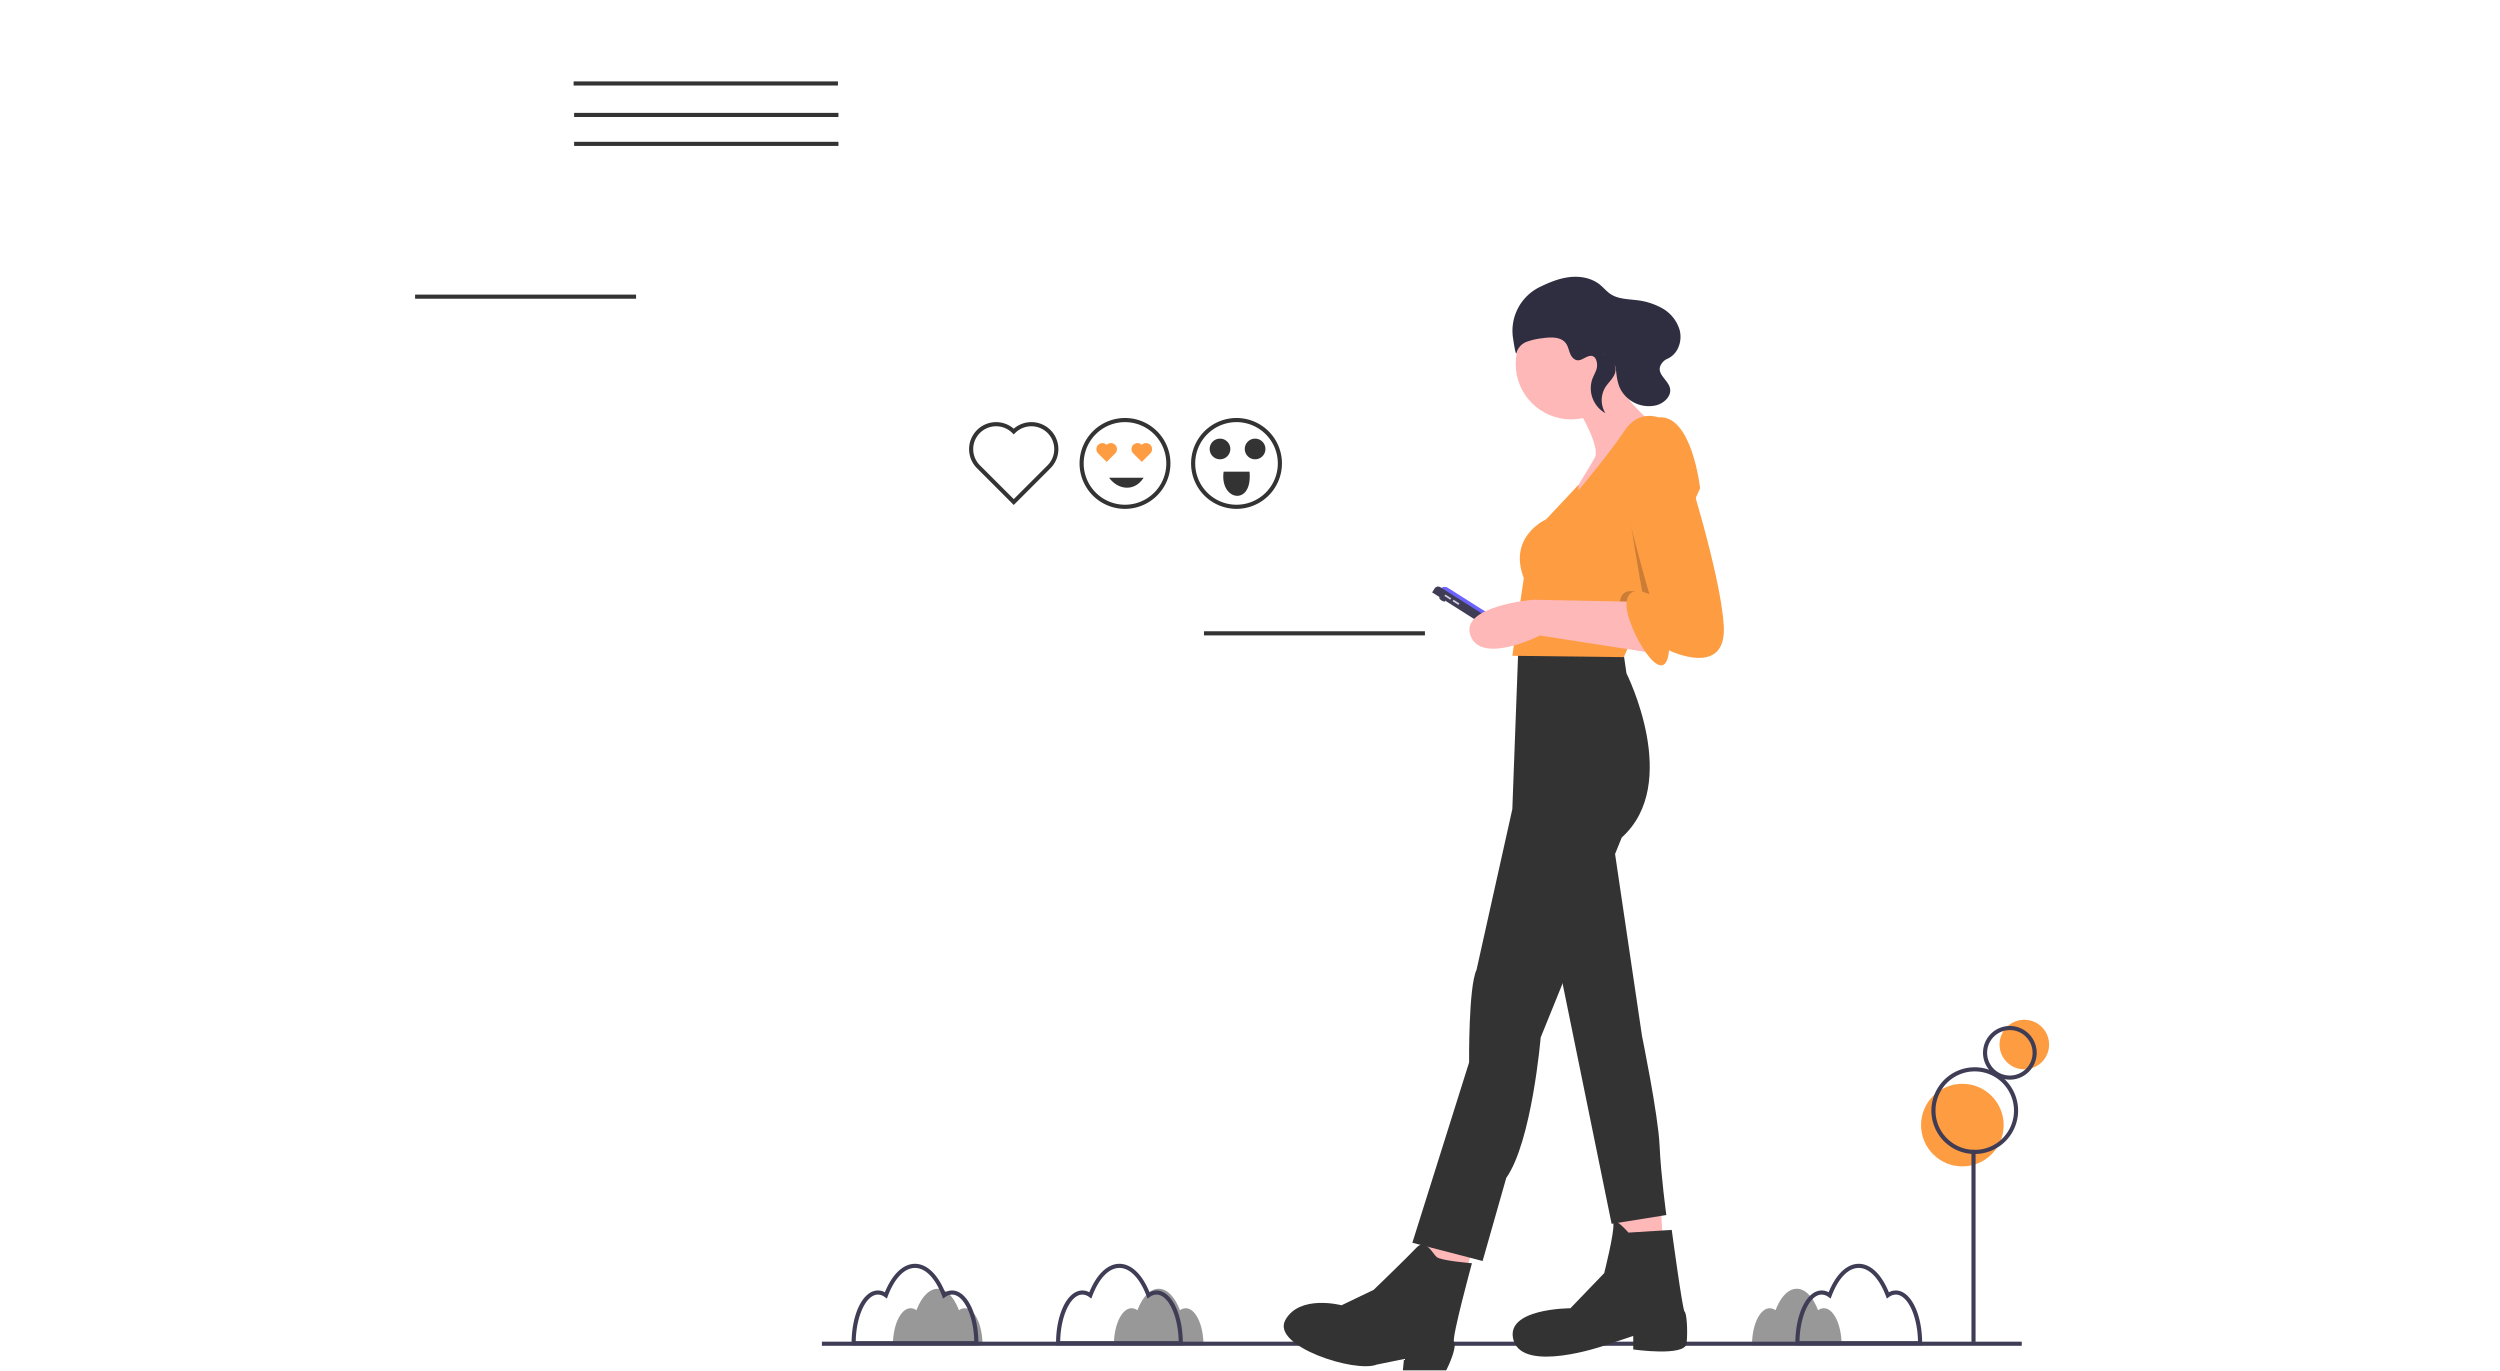 <svg xmlns="http://www.w3.org/2000/svg" viewBox="0 0 216.694 118.798" height="449" width="819"><defs><clipPath id="a"><path fill="#fff" d="M7 1h791.237v658.517H7z"/></clipPath><filter id="b" x="0" y="0" width="801.237" height="668.517" filterUnits="userSpaceOnUse" color-interpolation-filters="sRGB"><feFlood flood-opacity="0" result="BackgroundImageFix"/><feColorMatrix in="SourceAlpha" values="0 0 0 0 0 0 0 0 0 0 0 0 0 0 0 0 0 0 127 0"/><feOffset dx="-2" dy="4"/><feGaussianBlur stdDeviation="2.5"/><feColorMatrix values="0 0 0 0 0 0 0 0 0 0 0 0 0 0 0 0 0 0 0.25 0"/><feBlend in2="BackgroundImageFix" result="effect1_dropShadow"/><feBlend in="SourceGraphic" in2="effect1_dropShadow" result="shape"/></filter></defs><g clip-path="url(#a)" filter="url(#b)" transform="matrix(.179 0 0 .179 35.084 .431)" fill="none"><path fill-opacity=".5" fill="#333" d="M380.175 627.084a4.772 4.772 0 00-2.816.991c-2.401-6.344-6.117-10.421-10.292-10.421s-7.891 4.077-10.291 10.421a4.777 4.777 0 00-2.817-.991c-4.743 0-8.587 8.021-8.587 17.916h43.391c0-9.895-3.845-17.916-8.588-17.916zM273.175 627.084a4.772 4.772 0 00-2.816.991c-2.401-6.344-6.117-10.421-10.292-10.421s-7.891 4.077-10.291 10.421a4.777 4.777 0 00-2.817-.991c-4.743 0-8.587 8.021-8.587 17.916h43.391c0-9.895-3.845-17.916-8.588-17.916zM689.175 627.084a4.772 4.772 0 00-2.816.991c-2.401-6.344-6.117-10.421-10.292-10.421s-7.891 4.077-10.291 10.421a4.777 4.777 0 00-2.817-.991c-4.743 0-8.587 8.021-8.587 17.916h43.391c0-9.895-3.845-17.916-8.588-17.916z"/><path fill="#3f3d56" d="M785 643.258H204v2h581z"/><path fill="#3f3d56" d="M378.763 645h-61.391v-1c0-14.312 5.602-25.522 12.754-25.522a7.094 7.094 0 013.364.872c3.585-8.776 8.857-13.779 14.577-13.779 5.72 0 10.992 5.003 14.577 13.779a7.094 7.094 0 013.364-.872c7.152 0 12.755 11.21 12.755 25.522zm-59.381-2h57.37c-.249-12.309-5.067-22.522-10.744-22.522a5.547 5.547 0 00-3.268 1.166l-1.059.767-.463-1.223c-3.275-8.654-8.068-13.617-13.151-13.617s-9.876 4.963-13.151 13.617l-.462 1.223-1.059-.767a5.553 5.553 0 00-3.269-1.166c-5.676 0-10.495 10.213-10.744 22.522zM736.763 645h-61.392v-1c0-14.312 5.603-25.522 12.755-25.522a7.094 7.094 0 013.364.872c3.585-8.776 8.858-13.779 14.577-13.779 5.719 0 10.992 5.003 14.577 13.779a7.094 7.094 0 013.364-.872c7.152 0 12.755 11.21 12.755 25.522zm-59.382-2h57.372c-.249-12.309-5.068-22.522-10.745-22.522a5.547 5.547 0 00-3.268 1.166l-1.059.767-.463-1.223c-3.275-8.654-8.069-13.617-13.151-13.617-5.083 0-9.877 4.963-13.151 13.617l-.463 1.223-1.059-.767a5.547 5.547 0 00-3.268-1.166c-5.677 0-10.496 10.213-10.745 22.522zM279.763 645h-61.391v-1c0-14.312 5.602-25.522 12.754-25.522a7.094 7.094 0 013.364.872c3.585-8.776 8.857-13.779 14.577-13.779 5.72 0 10.992 5.003 14.577 13.779a7.094 7.094 0 013.364-.872c7.152 0 12.755 11.21 12.755 25.522zm-59.381-2h57.371c-.249-12.309-5.068-22.522-10.745-22.522a5.547 5.547 0 00-3.268 1.166l-1.059.767-.463-1.223c-3.275-8.654-8.068-13.617-13.151-13.617s-9.876 4.963-13.151 13.617l-.462 1.223-1.059-.767a5.55 5.55 0 00-3.269-1.166c-5.676 0-10.495 10.213-10.744 22.522zM505.831 284.727c.188-.298-.302-.947-1.096-1.45-.794-.502-1.591-.669-1.779-.371-.189.298.302.947 1.096 1.449.794.503 1.59.669 1.779.372z"/><path fill="#6c63ff" d="M503.044 279.187a2.975 2.975 0 014.109-.923l37.735 23.896a2.975 2.975 0 01.922 4.108z"/><path fill="#3f3d56" d="M499.476 280.451l1.187-1.875a2.036 2.036 0 012.808-.631l42.964 27.208a2.409 2.409 0 01.747 3.325l-.987 1.558z"/><path fill="#d0cde1" d="M505.873 281.48l-.456.719 2.876 1.821.455-.719zM509.826 283.984l-.455.718 2.875 1.821.455-.719z"/><path fill="#ffb8b8" d="M566.773 196.667c14.813 0 26.821-12.008 26.821-26.821 0-14.813-12.008-26.821-26.821-26.821-14.813 0-26.821 12.008-26.821 26.821 0 14.813 12.008 26.821 26.821 26.821z"/><path fill="#ffb8b8" d="M568.409 188.817s13.083 20.606 9.812 26.494c-3.271 5.887-13.41 21.914-13.41 21.914s45.137-33.362 39.25-40.558c0 0-13.411-11.448-14.065-18.644zM589.342 582.607l1.308 20.607 20.934-3.598-1.309-19.952zM496.123 594.074l-3.925 13.083 23.223 4.252 3.271-12.102z"/><path fill="#333" d="M591.468 305.095l2.126 14.555s26.821 53.315-2.29 79.482l-39.25 96.817s-4.252 50.371-16.681 68.033l-11.448 40.232-34.017-8.832 27.475-87.331s-.327-36.634 3.598-44.811l17.336-77.846 3.107-83.243s45.792-3.27 50.044 2.944z"/><path fill="#333" d="M586.398 395.842l14.719 99.434s7.85 38.269 8.504 52.987c.654 14.719 3.271 33.69 3.271 33.69l-26.494 4.252-26.167-128.217z"/><path fill="#333" d="M615.509 589.149l-20.934 1.308s-7.793-8.831-7.331-4.252c.462 4.579-4.444 23.877-4.444 23.877l-16.354 17.009s-32.381 0-27.475 15.7c4.906 15.7 43.175 2.616 43.175 2.616l14.719-4.906v6.542s25.185 3.598 25.839-2.944c.655-6.542 0-14.719-.981-15.373-.981-.654-6.214-39.577-6.214-39.577zM518.763 605.294s-14.963-1.197-17.058-2.992c-2.095-1.796-5.387-9.277-9.876-4.489-4.489 4.788-20.649 20.35-20.649 20.35l-15.562 7.481s-20.349-5.387-27.233 7.182c-6.883 12.57 33.817 25.737 44.291 21.547l13.168-2.693-.599 6.285s18.555 4.189 21.248-1.197c2.693-5.387 4.788-11.672 3.591-13.467-1.197-1.796 8.679-38.007 8.679-38.007z"/><path fill="#fe9c42" d="M629.246 230.029l-23.17 51.264-10.062 22.255-3.728 8.252-53.969-.654 5.56-37.614c-7.85-20.28 10.794-28.457 10.794-28.457l15.7-16.73v2.666s15.373-18.317 22.242-28.784c6.868-10.466 16.354-6.541 16.354-6.541 16.354-1.636 20.279 34.343 20.279 34.343z"/><path fill="#000" d="M606.076 281.293l-10.062 22.255c-3.231-6.044-5.691-12.89-5.691-16.933 0-11.121 11.121-5.233 11.121-5.233s-8.995-49.227-8.995-63.945c0-9.777 8.151 33.611 13.627 63.856z" opacity=".2"/><path fill="#ffb8b8" d="M597.192 284.979l-48.736-.981s-35.652 2.944-30.418 17.336c5.233 14.391 33.689 0 33.689 0l56.913 8.831z"/><path fill="#fe9c42" d="M606.35 198.302s-17.008 1.309-17.008 16.027c0 14.719 15.373 67.053 15.373 67.053s-11.121-5.888-11.121 5.233c0 11.121 18.644 43.502 20.606 21.915 0 0 28.13 13.737 26.494-12.103-1.635-25.839-19.298-80.462-19.298-80.462s-1.962-18.644-15.046-17.663z"/><path fill="#2f2e41" d="M567.665 166.929c-1.878-1.818-1.843-4.884-3.357-7.015-2.377-3.346-7.326-3.121-11.389-2.544a31.379 31.379 0 00-7.949 1.847 7.843 7.843 0 00-4.598 5.265c-.318 1.318-1.02-2.421-1.734-7.265a23.594 23.594 0 0112.913-24.62l.159-.077c4.596-2.234 9.411-4.207 14.491-4.761 5.08-.554 10.501.449 14.485 3.649 1.821 1.463 3.302 3.34 5.255 4.622 3.43 2.253 7.774 2.362 11.85 2.837A32.933 32.933 0 01611 142.919a17.848 17.848 0 018.383 10.662c1.291 5.258-.815 11.473-5.984 13.754a6.238 6.238 0 00-2.337 1.714c-4.244 5.189 2.608 8.028 3.602 12.545.829 3.769-2.795 7.181-6.512 8.219a15.534 15.534 0 01-17.826-8.517c-1.275-2.956-1.565-6.227-1.912-9.428-.397-3.664-10.007-10.3-3.519-5.308a9.058 9.058 0 012.878 3.64c1.973 4.724-2.123 7.406-4.32 10.779a11.998 11.998 0 00-.068 12.688 13.83 13.83 0 01-6.358-16.464c.589-1.603 1.482-3.085 2.017-4.707.835-2.531.097-7.449-3.638-6.452-2.666.712-4.945 3.59-7.741.885z"/><path fill="#fe9c42" d="M786.237 511.398c6.628 0 12-5.372 12-12 0-6.627-5.372-12-12-12-6.627 0-12 5.373-12 12 0 6.628 5.373 12 12 12zM756.237 558.398c11.046 0 20-8.954 20-20 0-11.045-8.954-20-20-20s-20 8.955-20 20c0 11.046 8.954 20 20 20z"/><path fill="#3f3d56" d="M762.639 550.398h-2v93h2z"/><path fill="#3f3d56" d="M762.237 552.398a20.998 20.998 0 01-14.849-35.849 20.998 20.998 0 0135.849 14.849 21.024 21.024 0 01-21 21zm0-40a19.007 19.007 0 00-17.554 11.729 19.002 19.002 0 0013.847 25.906 19.002 19.002 0 0022.707-18.635 19.021 19.021 0 00-19-19z"/><path fill="#3f3d56" d="M779.237 516.398a12.995 12.995 0 01-12.01-8.025 12.996 12.996 0 012.818-14.167 13.002 13.002 0 0120.001 1.97 12.995 12.995 0 012.191 7.222 13.015 13.015 0 01-13 13zm0-24a10.998 10.998 0 00-7.778 18.778 11.002 11.002 0 0018.778-7.778 11.01 11.01 0 00-11-11z"/><path fill="#fff" d="M446.951 300.211L410.98 265H247.763V164h214v101h-15.158zM249.763 263h162.033l33.108 32.408-.319-32.408h15.178v-97h-210zM59.573 137.21L59.92 102H44.763V1h214v101H95.546zM46.763 100H61.94l-.319 32.408L94.73 100h162.033V3h-210z"/><path fill="#333" d="M211.763 33h-128v2h128zM296.881 238.113l-17.786-17.786a13.08 13.08 0 018.523-22.305c3.379-.187 6.7.943 9.263 3.154a13.077 13.077 0 0117.787 19.151zm-8.539-38.105a11.07 11.07 0 00-10.866 13.234 11.074 11.074 0 003.033 5.671l16.372 16.372 16.373-16.372a11.076 11.076 0 00-7.834-18.907 11.076 11.076 0 00-7.832 3.241l-.707.707-.707-.707a11.05 11.05 0 00-7.832-3.239z"/><path fill="#fe9c42" d="M358.882 209.014a2.931 2.931 0 00-2.067-.858 2.924 2.924 0 00-2.066 4.99l4.133 4.132 4.132-4.132a2.907 2.907 0 00.857-2.067 2.915 2.915 0 00-.855-2.067 2.919 2.919 0 00-2.068-.856 2.916 2.916 0 00-2.066.858zM341.882 209.014a2.931 2.931 0 00-2.067-.858 2.924 2.924 0 00-2.066 4.99l4.133 4.132 4.132-4.132a2.907 2.907 0 00.857-2.067 2.915 2.915 0 00-.855-2.067 2.919 2.919 0 00-2.068-.856 2.916 2.916 0 00-2.066.858z"/><path fill="#333" d="M350.763 240a21.998 21.998 0 01-20.326-13.581A22 22 0 11372.763 218a22.027 22.027 0 01-22 22zm0-42a19.998 19.998 0 00-14.142 34.142A20 20 0 00370.763 218a20.02 20.02 0 00-5.865-14.135A20.02 20.02 0 00350.763 198zM404.763 240a21.998 21.998 0 01-20.326-13.581A22 22 0 11426.763 218a22.027 22.027 0 01-22 22zm0-42a19.998 19.998 0 00-14.142 34.142A20 20 0 00424.763 218a20.02 20.02 0 00-5.865-14.135A20.02 20.02 0 00404.763 198z"/><path fill="#333" d="M413.763 216a5 5 0 10-.001-10.001 5 5 0 00.001 10.001zM396.763 216a5 5 0 10-.001-10.001 5 5 0 00.001 10.001zM398.53 222c-2.041 14.115 14.15 16.978 12.53-.001.096-.011-11.878.01-12.53.001zM343.058 224.929c4.573 6.148 12.479 6.7 16.705 0zM212 48.258H84v2h128zM212 62.258H84v2h128zM114 136.258H7v2h107zM496 299.258H389v2h107z"/></g></svg>